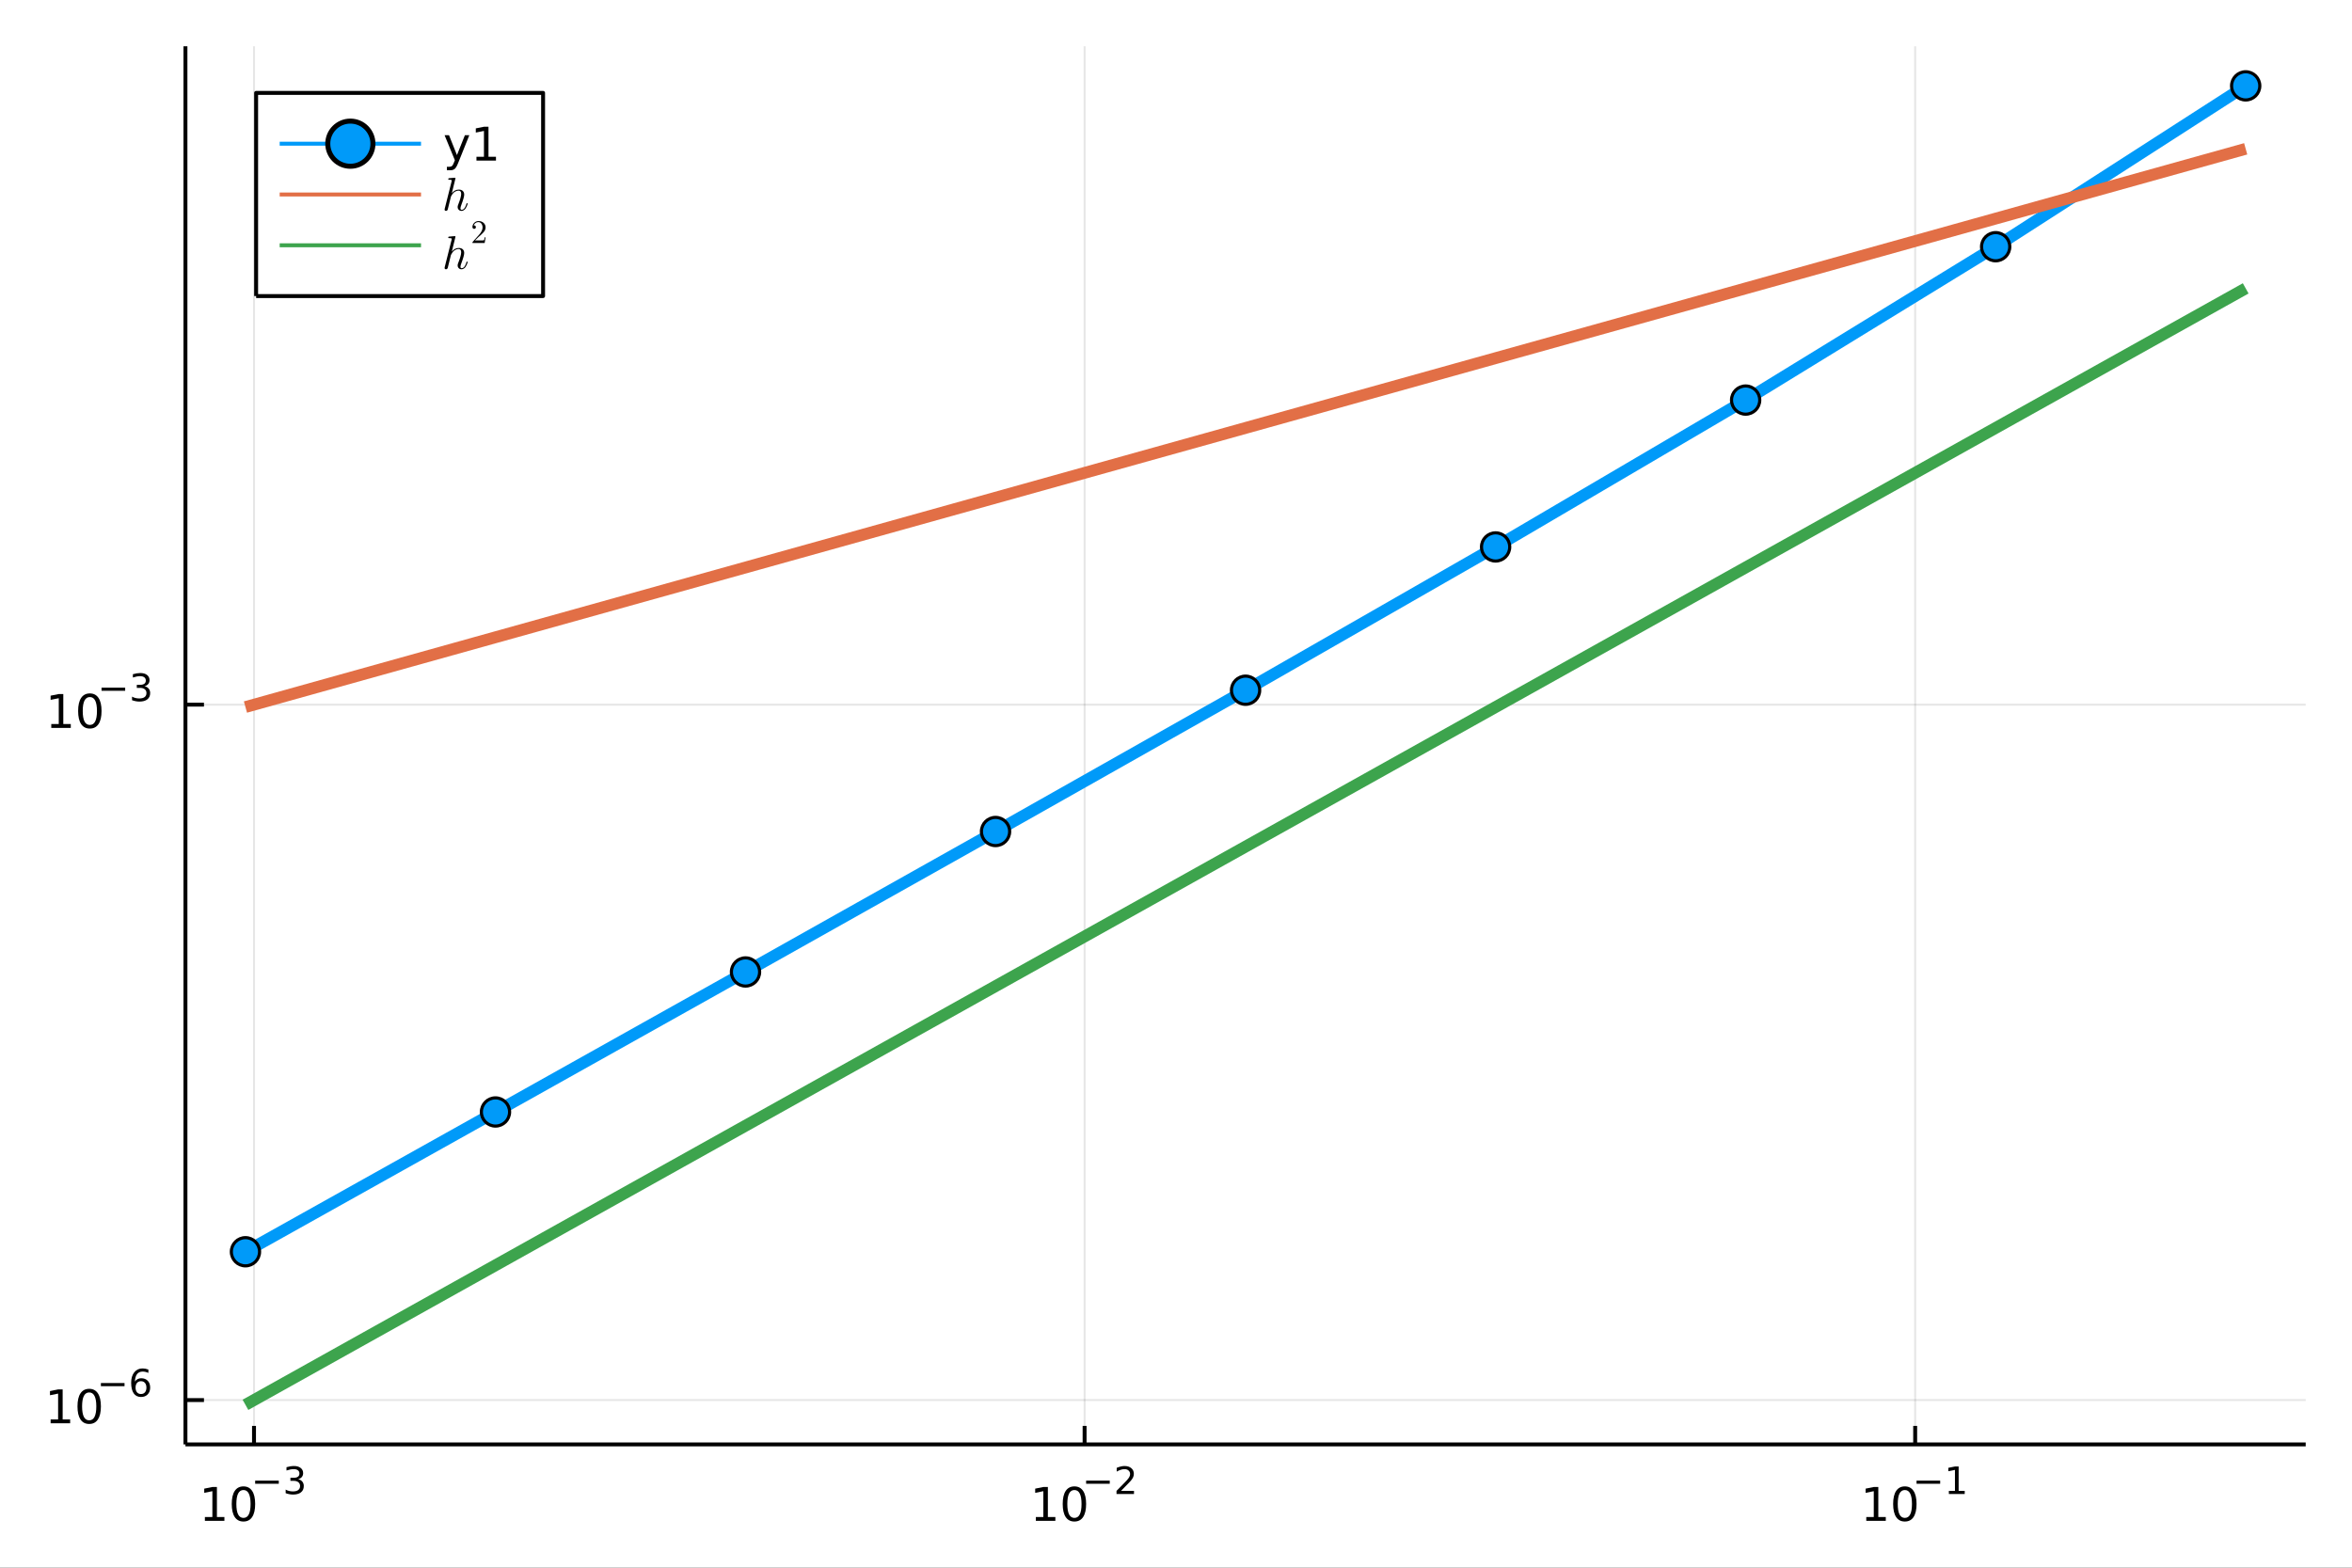 <?xml version="1.0" encoding="utf-8"?>
<svg xmlns="http://www.w3.org/2000/svg" xmlns:xlink="http://www.w3.org/1999/xlink" width="600" height="400" viewBox="0 0 2400 1600">
<rect x="0" y="0" width="2400" height="1600" fill="#333333" stroke="none"/>
<defs>
  <clipPath id="clip850">
    <rect x="0" y="0" width="2400" height="1600"/>
  </clipPath>
</defs>
<path clip-path="url(#clip850)" d="
M0 1600 L2400 1600 L2400 0 L0 0  Z
  " fill="#ffffff" fill-rule="evenodd" fill-opacity="1"/>
<defs>
  <clipPath id="clip851">
    <rect x="480" y="0" width="1681" height="1600"/>
  </clipPath>
</defs>
<defs>
  <clipPath id="clip852">
    <rect x="193" y="47" width="2160" height="1440"/>
  </clipPath>
</defs>
<path clip-path="url(#clip850)" d="
M189.233 1474.16 L2352.76 1474.16 L2352.76 47.244 L189.233 47.244  Z
  " fill="#ffffff" fill-rule="evenodd" fill-opacity="1"/>
<defs>
  <clipPath id="clip853">
    <rect x="189" y="47" width="2165" height="1428"/>
  </clipPath>
</defs>
<polyline clip-path="url(#clip853)" style="stroke:#000000; stroke-linecap:butt; stroke-linejoin:round; stroke-width:2; stroke-opacity:0.1; fill:none" points="
  259.194,1474.16 259.194,47.244 
  "/>
<polyline clip-path="url(#clip853)" style="stroke:#000000; stroke-linecap:butt; stroke-linejoin:round; stroke-width:2; stroke-opacity:0.1; fill:none" points="
  1106.73,1474.16 1106.73,47.244 
  "/>
<polyline clip-path="url(#clip853)" style="stroke:#000000; stroke-linecap:butt; stroke-linejoin:round; stroke-width:2; stroke-opacity:0.1; fill:none" points="
  1954.26,1474.16 1954.26,47.244 
  "/>
<polyline clip-path="url(#clip850)" style="stroke:#000000; stroke-linecap:butt; stroke-linejoin:round; stroke-width:4; stroke-opacity:1; fill:none" points="
  189.233,1474.16 2352.76,1474.16 
  "/>
<polyline clip-path="url(#clip850)" style="stroke:#000000; stroke-linecap:butt; stroke-linejoin:round; stroke-width:4; stroke-opacity:1; fill:none" points="
  259.194,1474.16 259.194,1455.27 
  "/>
<polyline clip-path="url(#clip850)" style="stroke:#000000; stroke-linecap:butt; stroke-linejoin:round; stroke-width:4; stroke-opacity:1; fill:none" points="
  1106.73,1474.16 1106.73,1455.27 
  "/>
<polyline clip-path="url(#clip850)" style="stroke:#000000; stroke-linecap:butt; stroke-linejoin:round; stroke-width:4; stroke-opacity:1; fill:none" points="
  1954.26,1474.16 1954.26,1455.27 
  "/>
<path clip-path="url(#clip850)" d="M209.074 1548.29 L216.713 1548.29 L216.713 1521.92 L208.403 1523.59 L208.403 1519.33 L216.667 1517.66 L221.343 1517.66 L221.343 1548.29 L228.981 1548.29 L228.981 1552.22 L209.074 1552.22 L209.074 1548.29 Z" fill="#000000" fill-rule="evenodd" fill-opacity="1" /><path clip-path="url(#clip850)" d="M248.426 1520.74 Q244.815 1520.74 242.986 1524.31 Q241.18 1527.85 241.18 1534.98 Q241.18 1542.09 242.986 1545.65 Q244.815 1549.19 248.426 1549.19 Q252.06 1549.19 253.866 1545.65 Q255.694 1542.09 255.694 1534.98 Q255.694 1527.85 253.866 1524.31 Q252.06 1520.74 248.426 1520.74 M248.426 1517.04 Q254.236 1517.04 257.291 1521.65 Q260.37 1526.23 260.37 1534.98 Q260.37 1543.71 257.291 1548.31 Q254.236 1552.9 248.426 1552.9 Q242.616 1552.9 239.537 1548.31 Q236.481 1543.71 236.481 1534.98 Q236.481 1526.23 239.537 1521.65 Q242.616 1517.04 248.426 1517.04 Z" fill="#000000" fill-rule="evenodd" fill-opacity="1" /><path clip-path="url(#clip850)" d="M260.37 1511.14 L284.482 1511.14 L284.482 1514.34 L260.37 1514.34 L260.37 1511.14 Z" fill="#000000" fill-rule="evenodd" fill-opacity="1" /><path clip-path="url(#clip850)" d="M304.192 1509.67 Q306.919 1510.26 308.443 1512.1 Q309.985 1513.94 309.985 1516.65 Q309.985 1520.81 307.126 1523.08 Q304.267 1525.36 299.001 1525.36 Q297.233 1525.36 295.353 1525 Q293.491 1524.66 291.497 1523.97 L291.497 1520.3 Q293.077 1521.22 294.958 1521.69 Q296.838 1522.16 298.888 1522.16 Q302.462 1522.16 304.324 1520.75 Q306.205 1519.34 306.205 1516.65 Q306.205 1514.17 304.456 1512.78 Q302.725 1511.37 299.622 1511.37 L296.349 1511.37 L296.349 1508.24 L299.772 1508.24 Q302.575 1508.24 304.061 1507.13 Q305.546 1506.01 305.546 1503.9 Q305.546 1501.74 304.004 1500.59 Q302.481 1499.42 299.622 1499.42 Q298.061 1499.42 296.274 1499.76 Q294.487 1500.1 292.343 1500.82 L292.343 1497.43 Q294.506 1496.83 296.387 1496.53 Q298.287 1496.23 299.961 1496.23 Q304.286 1496.23 306.807 1498.2 Q309.327 1500.16 309.327 1503.51 Q309.327 1505.84 307.991 1507.45 Q306.656 1509.05 304.192 1509.67 Z" fill="#000000" fill-rule="evenodd" fill-opacity="1" /><path clip-path="url(#clip850)" d="M1056.99 1548.29 L1064.63 1548.29 L1064.63 1521.92 L1056.32 1523.59 L1056.32 1519.33 L1064.58 1517.66 L1069.26 1517.66 L1069.26 1548.29 L1076.9 1548.29 L1076.9 1552.22 L1056.99 1552.22 L1056.99 1548.29 Z" fill="#000000" fill-rule="evenodd" fill-opacity="1" /><path clip-path="url(#clip850)" d="M1096.34 1520.74 Q1092.73 1520.74 1090.9 1524.31 Q1089.1 1527.85 1089.1 1534.98 Q1089.1 1542.09 1090.9 1545.65 Q1092.73 1549.19 1096.34 1549.19 Q1099.98 1549.19 1101.78 1545.65 Q1103.61 1542.09 1103.61 1534.98 Q1103.61 1527.85 1101.78 1524.31 Q1099.98 1520.74 1096.34 1520.74 M1096.34 1517.04 Q1102.15 1517.04 1105.21 1521.65 Q1108.29 1526.23 1108.29 1534.98 Q1108.29 1543.71 1105.21 1548.31 Q1102.15 1552.9 1096.34 1552.9 Q1090.53 1552.9 1087.45 1548.31 Q1084.4 1543.71 1084.4 1534.98 Q1084.4 1526.23 1087.45 1521.65 Q1090.53 1517.04 1096.34 1517.04 Z" fill="#000000" fill-rule="evenodd" fill-opacity="1" /><path clip-path="url(#clip850)" d="M1108.29 1511.14 L1132.4 1511.14 L1132.4 1514.34 L1108.29 1514.34 L1108.29 1511.14 Z" fill="#000000" fill-rule="evenodd" fill-opacity="1" /><path clip-path="url(#clip850)" d="M1143.87 1521.62 L1157.13 1521.62 L1157.13 1524.81 L1139.3 1524.81 L1139.3 1521.62 Q1141.46 1519.38 1145.19 1515.62 Q1148.93 1511.84 1149.89 1510.75 Q1151.71 1508.7 1152.43 1507.29 Q1153.16 1505.86 1153.16 1504.48 Q1153.16 1502.24 1151.58 1500.83 Q1150.02 1499.42 1147.5 1499.42 Q1145.71 1499.42 1143.72 1500.04 Q1141.75 1500.67 1139.49 1501.93 L1139.49 1498.09 Q1141.78 1497.17 1143.78 1496.7 Q1145.77 1496.23 1147.43 1496.23 Q1151.79 1496.23 1154.39 1498.41 Q1156.98 1500.59 1156.98 1504.24 Q1156.98 1505.97 1156.32 1507.53 Q1155.68 1509.07 1153.97 1511.18 Q1153.5 1511.72 1150.98 1514.34 Q1148.46 1516.93 1143.87 1521.62 Z" fill="#000000" fill-rule="evenodd" fill-opacity="1" /><path clip-path="url(#clip850)" d="M1904.37 1548.29 L1912.01 1548.29 L1912.01 1521.92 L1903.7 1523.59 L1903.7 1519.33 L1911.97 1517.66 L1916.64 1517.66 L1916.64 1548.29 L1924.28 1548.29 L1924.28 1552.22 L1904.37 1552.22 L1904.37 1548.29 Z" fill="#000000" fill-rule="evenodd" fill-opacity="1" /><path clip-path="url(#clip850)" d="M1943.72 1520.74 Q1940.11 1520.74 1938.28 1524.31 Q1936.48 1527.85 1936.48 1534.98 Q1936.48 1542.09 1938.28 1545.65 Q1940.11 1549.19 1943.72 1549.19 Q1947.36 1549.19 1949.16 1545.65 Q1950.99 1542.09 1950.99 1534.98 Q1950.99 1527.85 1949.16 1524.31 Q1947.36 1520.74 1943.72 1520.74 M1943.72 1517.04 Q1949.53 1517.04 1952.59 1521.65 Q1955.67 1526.23 1955.67 1534.98 Q1955.67 1543.71 1952.59 1548.31 Q1949.53 1552.9 1943.72 1552.9 Q1937.91 1552.9 1934.84 1548.31 Q1931.78 1543.71 1931.78 1534.98 Q1931.78 1526.23 1934.84 1521.65 Q1937.91 1517.04 1943.72 1517.04 Z" fill="#000000" fill-rule="evenodd" fill-opacity="1" /><path clip-path="url(#clip850)" d="M1955.67 1511.14 L1979.78 1511.14 L1979.78 1514.34 L1955.67 1514.34 L1955.67 1511.14 Z" fill="#000000" fill-rule="evenodd" fill-opacity="1" /><path clip-path="url(#clip850)" d="M1988.64 1521.62 L1994.85 1521.62 L1994.85 1500.19 L1988.09 1501.55 L1988.09 1498.09 L1994.81 1496.73 L1998.61 1496.73 L1998.61 1521.62 L2004.81 1521.62 L2004.81 1524.81 L1988.64 1524.81 L1988.64 1521.62 Z" fill="#000000" fill-rule="evenodd" fill-opacity="1" /><polyline clip-path="url(#clip853)" style="stroke:#000000; stroke-linecap:butt; stroke-linejoin:round; stroke-width:2; stroke-opacity:0.1; fill:none" points="
  189.233,1428.91 2352.76,1428.91 
  "/>
<polyline clip-path="url(#clip853)" style="stroke:#000000; stroke-linecap:butt; stroke-linejoin:round; stroke-width:2; stroke-opacity:0.1; fill:none" points="
  189.233,719.178 2352.76,719.178 
  "/>
<polyline clip-path="url(#clip850)" style="stroke:#000000; stroke-linecap:butt; stroke-linejoin:round; stroke-width:4; stroke-opacity:1; fill:none" points="
  189.233,1474.16 189.233,47.244 
  "/>
<polyline clip-path="url(#clip850)" style="stroke:#000000; stroke-linecap:butt; stroke-linejoin:round; stroke-width:4; stroke-opacity:1; fill:none" points="
  189.233,1428.91 208.13,1428.91 
  "/>
<polyline clip-path="url(#clip850)" style="stroke:#000000; stroke-linecap:butt; stroke-linejoin:round; stroke-width:4; stroke-opacity:1; fill:none" points="
  189.233,719.178 208.13,719.178 
  "/>
<path clip-path="url(#clip850)" d="M51.663 1448.7 L59.302 1448.7 L59.302 1422.33 L50.992 1424 L50.992 1419.74 L59.256 1418.07 L63.932 1418.07 L63.932 1448.7 L71.571 1448.7 L71.571 1452.63 L51.663 1452.63 L51.663 1448.7 Z" fill="#000000" fill-rule="evenodd" fill-opacity="1" /><path clip-path="url(#clip850)" d="M91.015 1421.15 Q87.404 1421.15 85.575 1424.72 Q83.77 1428.26 83.77 1435.39 Q83.77 1442.5 85.575 1446.06 Q87.404 1449.6 91.015 1449.6 Q94.649 1449.6 96.455 1446.06 Q98.284 1442.5 98.284 1435.39 Q98.284 1428.26 96.455 1424.72 Q94.649 1421.15 91.015 1421.15 M91.015 1417.45 Q96.825 1417.45 99.881 1422.06 Q102.959 1426.64 102.959 1435.39 Q102.959 1444.12 99.881 1448.72 Q96.825 1453.31 91.015 1453.31 Q85.205 1453.31 82.126 1448.72 Q79.071 1444.12 79.071 1435.39 Q79.071 1426.64 82.126 1422.06 Q85.205 1417.45 91.015 1417.45 Z" fill="#000000" fill-rule="evenodd" fill-opacity="1" /><path clip-path="url(#clip850)" d="M102.959 1411.55 L127.071 1411.55 L127.071 1414.75 L102.959 1414.75 L102.959 1411.55 Z" fill="#000000" fill-rule="evenodd" fill-opacity="1" /><path clip-path="url(#clip850)" d="M143.866 1409.67 Q141.308 1409.67 139.804 1411.42 Q138.318 1413.17 138.318 1416.21 Q138.318 1419.24 139.804 1421.01 Q141.308 1422.76 143.866 1422.76 Q146.424 1422.76 147.91 1421.01 Q149.415 1419.24 149.415 1416.21 Q149.415 1413.17 147.91 1411.42 Q146.424 1409.67 143.866 1409.67 M151.408 1397.76 L151.408 1401.23 Q149.979 1400.55 148.512 1400.19 Q147.064 1399.83 145.634 1399.83 Q141.873 1399.83 139.879 1402.37 Q137.904 1404.91 137.622 1410.05 Q138.732 1408.41 140.406 1407.54 Q142.08 1406.66 144.092 1406.66 Q148.324 1406.66 150.769 1409.24 Q153.233 1411.8 153.233 1416.21 Q153.233 1420.54 150.675 1423.16 Q148.117 1425.77 143.866 1425.77 Q138.995 1425.77 136.418 1422.05 Q133.842 1418.3 133.842 1411.21 Q133.842 1404.55 137.002 1400.6 Q140.161 1396.64 145.484 1396.64 Q146.913 1396.64 148.361 1396.92 Q149.828 1397.2 151.408 1397.76 Z" fill="#000000" fill-rule="evenodd" fill-opacity="1" /><path clip-path="url(#clip850)" d="M52.322 738.97 L59.961 738.97 L59.961 712.605 L51.65 714.271 L51.65 710.012 L59.914 708.345 L64.59 708.345 L64.59 738.97 L72.229 738.97 L72.229 742.905 L52.322 742.905 L52.322 738.97 Z" fill="#000000" fill-rule="evenodd" fill-opacity="1" /><path clip-path="url(#clip850)" d="M91.673 711.424 Q88.062 711.424 86.234 714.989 Q84.428 718.53 84.428 725.66 Q84.428 732.766 86.234 736.331 Q88.062 739.873 91.673 739.873 Q95.308 739.873 97.113 736.331 Q98.942 732.766 98.942 725.66 Q98.942 718.53 97.113 714.989 Q95.308 711.424 91.673 711.424 M91.673 707.72 Q97.484 707.72 100.539 712.327 Q103.618 716.91 103.618 725.66 Q103.618 734.387 100.539 738.993 Q97.484 743.577 91.673 743.577 Q85.863 743.577 82.784 738.993 Q79.729 734.387 79.729 725.66 Q79.729 716.91 82.784 712.327 Q85.863 707.72 91.673 707.72 Z" fill="#000000" fill-rule="evenodd" fill-opacity="1" /><path clip-path="url(#clip850)" d="M103.618 701.822 L127.729 701.822 L127.729 705.019 L103.618 705.019 L103.618 701.822 Z" fill="#000000" fill-rule="evenodd" fill-opacity="1" /><path clip-path="url(#clip850)" d="M147.44 700.355 Q150.167 700.938 151.69 702.781 Q153.233 704.624 153.233 707.332 Q153.233 711.489 150.374 713.765 Q147.515 716.04 142.249 716.04 Q140.481 716.04 138.6 715.683 Q136.738 715.344 134.745 714.649 L134.745 710.981 Q136.324 711.903 138.205 712.373 Q140.086 712.843 142.136 712.843 Q145.71 712.843 147.571 711.432 Q149.452 710.022 149.452 707.332 Q149.452 704.85 147.703 703.458 Q145.973 702.047 142.87 702.047 L139.597 702.047 L139.597 698.925 L143.02 698.925 Q145.822 698.925 147.308 697.816 Q148.794 696.687 148.794 694.581 Q148.794 692.418 147.252 691.27 Q145.728 690.104 142.87 690.104 Q141.308 690.104 139.522 690.443 Q137.735 690.781 135.591 691.496 L135.591 688.111 Q137.754 687.509 139.635 687.208 Q141.534 686.907 143.208 686.907 Q147.534 686.907 150.054 688.882 Q152.574 690.838 152.574 694.186 Q152.574 696.518 151.239 698.135 Q149.904 699.734 147.44 700.355 Z" fill="#000000" fill-rule="evenodd" fill-opacity="1" /><polyline clip-path="url(#clip853)" style="stroke:#009af9; stroke-linecap:butt; stroke-linejoin:round; stroke-width:12; stroke-opacity:1; fill:none" points="
  2291.52,87.629 2036.39,251.794 1781.26,408.325 1526.13,558.214 1270.99,704.444 1015.86,848.641 760.729,991.995 505.597,1134.89 250.464,1277.55 
  "/>
<circle clip-path="url(#clip853)" cx="2291.52" cy="87.629" r="14.4" fill="#009af9" fill-rule="evenodd" fill-opacity="1" stroke="#000000" stroke-opacity="1" stroke-width="3.2"/>
<circle clip-path="url(#clip853)" cx="2036.39" cy="251.794" r="14.4" fill="#009af9" fill-rule="evenodd" fill-opacity="1" stroke="#000000" stroke-opacity="1" stroke-width="3.2"/>
<circle clip-path="url(#clip853)" cx="1781.26" cy="408.325" r="14.4" fill="#009af9" fill-rule="evenodd" fill-opacity="1" stroke="#000000" stroke-opacity="1" stroke-width="3.2"/>
<circle clip-path="url(#clip853)" cx="1526.13" cy="558.214" r="14.4" fill="#009af9" fill-rule="evenodd" fill-opacity="1" stroke="#000000" stroke-opacity="1" stroke-width="3.2"/>
<circle clip-path="url(#clip853)" cx="1270.99" cy="704.444" r="14.4" fill="#009af9" fill-rule="evenodd" fill-opacity="1" stroke="#000000" stroke-opacity="1" stroke-width="3.2"/>
<circle clip-path="url(#clip853)" cx="1015.86" cy="848.641" r="14.4" fill="#009af9" fill-rule="evenodd" fill-opacity="1" stroke="#000000" stroke-opacity="1" stroke-width="3.2"/>
<circle clip-path="url(#clip853)" cx="760.729" cy="991.995" r="14.4" fill="#009af9" fill-rule="evenodd" fill-opacity="1" stroke="#000000" stroke-opacity="1" stroke-width="3.2"/>
<circle clip-path="url(#clip853)" cx="505.597" cy="1134.89" r="14.4" fill="#009af9" fill-rule="evenodd" fill-opacity="1" stroke="#000000" stroke-opacity="1" stroke-width="3.2"/>
<circle clip-path="url(#clip853)" cx="250.464" cy="1277.55" r="14.4" fill="#009af9" fill-rule="evenodd" fill-opacity="1" stroke="#000000" stroke-opacity="1" stroke-width="3.2"/>
<polyline clip-path="url(#clip853)" style="stroke:#e26f46; stroke-linecap:butt; stroke-linejoin:round; stroke-width:12; stroke-opacity:1; fill:none" points="
  2291.52,151.882 2036.39,223.098 1781.26,294.315 1526.13,365.532 1270.99,436.748 1015.86,507.965 760.729,579.181 505.597,650.398 250.464,721.614 
  "/>
<polyline clip-path="url(#clip853)" style="stroke:#3da44d; stroke-linecap:butt; stroke-linejoin:round; stroke-width:12; stroke-opacity:1; fill:none" points="
  2291.52,294.315 2036.39,436.748 1781.26,579.181 1526.13,721.614 1270.99,864.048 1015.86,1006.48 760.729,1148.91 505.597,1291.35 250.464,1433.78 
  "/>
<path clip-path="url(#clip850)" d="
M261.35 302.168 L554.172 302.168 L554.172 94.808 L261.35 94.808  Z
  " fill="#ffffff" fill-rule="evenodd" fill-opacity="1"/>
<polyline clip-path="url(#clip850)" style="stroke:#000000; stroke-linecap:butt; stroke-linejoin:round; stroke-width:4; stroke-opacity:1; fill:none" points="
  261.35,302.168 554.172,302.168 554.172,94.808 261.35,94.808 261.35,302.168 
  "/>
<polyline clip-path="url(#clip850)" style="stroke:#009af9; stroke-linecap:butt; stroke-linejoin:round; stroke-width:4; stroke-opacity:1; fill:none" points="
  285.389,146.648 429.624,146.648 
  "/>
<circle clip-path="url(#clip850)" cx="357.507" cy="146.648" r="23.04" fill="#009af9" fill-rule="evenodd" fill-opacity="1" stroke="#000000" stroke-opacity="1" stroke-width="5.12"/>
<path clip-path="url(#clip850)" d="M467.506 166.336 Q465.7 170.965 463.987 172.377 Q462.274 173.789 459.404 173.789 L456.001 173.789 L456.001 170.224 L458.501 170.224 Q460.26 170.224 461.233 169.391 Q462.205 168.558 463.385 165.456 L464.149 163.511 L453.663 138.002 L458.177 138.002 L466.279 158.28 L474.381 138.002 L478.895 138.002 L467.506 166.336 Z" fill="#000000" fill-rule="evenodd" fill-opacity="1" /><path clip-path="url(#clip850)" d="M486.186 159.993 L493.825 159.993 L493.825 133.627 L485.515 135.294 L485.515 131.035 L493.779 129.368 L498.455 129.368 L498.455 159.993 L506.094 159.993 L506.094 163.928 L486.186 163.928 L486.186 159.993 Z" fill="#000000" fill-rule="evenodd" fill-opacity="1" /><polyline clip-path="url(#clip850)" style="stroke:#e26f46; stroke-linecap:butt; stroke-linejoin:round; stroke-width:4; stroke-opacity:1; fill:none" points="
  285.389,198.488 429.624,198.488 
  "/>
<path clip-path="url(#clip850)" d="M477.203 207.836 Q477.203 208.024 476.992 208.75 Q476.781 209.476 476.266 210.6 Q475.774 211.724 475.095 212.755 Q474.416 213.762 473.291 214.512 Q472.19 215.238 470.926 215.238 Q469.239 215.238 468.115 214.113 Q466.991 212.989 466.991 211.303 Q466.991 211.069 467.014 210.834 Q467.037 210.6 467.061 210.46 Q467.084 210.296 467.155 210.038 Q467.248 209.757 467.272 209.64 Q467.319 209.523 467.436 209.171 Q467.576 208.797 467.623 208.656 Q470.598 201.067 470.598 197.905 Q470.598 194.556 467.998 194.556 Q465.679 194.556 463.384 196.242 Q462.33 197.085 461.322 198.584 Q460.315 200.083 460.128 200.646 Q459.917 201.864 459.613 202.8 Q459.472 203.456 458.793 206.009 L457.739 210.342 L456.825 213.973 Q456.638 214.488 456.123 214.863 Q455.607 215.238 455.045 215.238 Q454.577 215.238 454.108 214.91 Q453.663 214.605 453.663 213.879 Q453.663 213.505 453.851 212.825 L460.807 185.187 L460.948 184.25 Q460.948 183.969 460.831 183.828 Q460.737 183.664 460.175 183.547 Q459.636 183.43 458.559 183.43 Q458.113 183.43 457.903 183.407 Q457.715 183.383 457.551 183.266 Q457.387 183.126 457.387 182.845 Q457.387 182.446 457.551 182.236 Q457.739 182.001 457.879 181.954 Q458.02 181.908 458.301 181.884 Q458.699 181.861 460.034 181.744 Q461.369 181.603 462.517 181.509 Q463.665 181.416 464.156 181.416 Q464.438 181.416 464.578 181.556 Q464.742 181.673 464.765 181.814 L464.789 181.931 L461.041 197.179 Q464.016 193.502 468.138 193.502 Q470.808 193.502 472.237 194.884 Q473.666 196.242 473.666 198.631 Q473.666 201.372 470.738 209.171 Q469.872 211.35 469.872 212.591 Q469.872 213.411 470.129 213.786 Q470.41 214.16 471.019 214.16 Q471.956 214.16 472.776 213.622 Q473.619 213.059 474.205 212.146 Q474.79 211.209 475.188 210.272 Q475.61 209.312 475.915 208.234 Q476.102 207.649 476.196 207.508 Q476.313 207.368 476.641 207.368 Q477.203 207.368 477.203 207.836 Z" fill="#000000" fill-rule="evenodd" fill-opacity="1" /><polyline clip-path="url(#clip850)" style="stroke:#3da44d; stroke-linecap:butt; stroke-linejoin:round; stroke-width:4; stroke-opacity:1; fill:none" points="
  285.389,250.328 429.624,250.328 
  "/>
<path clip-path="url(#clip850)" d="M477.203 267.428 Q477.203 267.616 476.992 268.342 Q476.781 269.068 476.266 270.192 Q475.774 271.316 475.095 272.347 Q474.416 273.354 473.291 274.104 Q472.19 274.83 470.926 274.83 Q469.239 274.83 468.115 273.705 Q466.991 272.581 466.991 270.895 Q466.991 270.661 467.014 270.426 Q467.037 270.192 467.061 270.052 Q467.084 269.888 467.155 269.63 Q467.248 269.349 467.272 269.232 Q467.319 269.115 467.436 268.763 Q467.576 268.389 467.623 268.248 Q470.598 260.659 470.598 257.497 Q470.598 254.148 467.998 254.148 Q465.679 254.148 463.384 255.834 Q462.33 256.677 461.322 258.176 Q460.315 259.675 460.128 260.238 Q459.917 261.456 459.613 262.392 Q459.472 263.048 458.793 265.601 L457.739 269.934 L456.825 273.565 Q456.638 274.08 456.123 274.455 Q455.607 274.83 455.045 274.83 Q454.577 274.83 454.108 274.502 Q453.663 274.197 453.663 273.471 Q453.663 273.096 453.851 272.417 L460.807 244.779 L460.948 243.842 Q460.948 243.561 460.831 243.42 Q460.737 243.256 460.175 243.139 Q459.636 243.022 458.559 243.022 Q458.113 243.022 457.903 242.999 Q457.715 242.975 457.551 242.858 Q457.387 242.718 457.387 242.436 Q457.387 242.038 457.551 241.827 Q457.739 241.593 457.879 241.546 Q458.02 241.5 458.301 241.476 Q458.699 241.453 460.034 241.336 Q461.369 241.195 462.517 241.101 Q463.665 241.008 464.156 241.008 Q464.438 241.008 464.578 241.148 Q464.742 241.265 464.765 241.406 L464.789 241.523 L461.041 256.771 Q464.016 253.094 468.138 253.094 Q470.808 253.094 472.237 254.476 Q473.666 255.834 473.666 258.223 Q473.666 260.964 470.738 268.763 Q469.872 270.942 469.872 272.183 Q469.872 273.003 470.129 273.378 Q470.41 273.752 471.019 273.752 Q471.956 273.752 472.776 273.214 Q473.619 272.651 474.205 271.738 Q474.79 270.801 475.188 269.864 Q475.61 268.904 475.915 267.826 Q476.102 267.241 476.196 267.1 Q476.313 266.96 476.641 266.96 Q477.203 266.96 477.203 267.428 Z" fill="#000000" fill-rule="evenodd" fill-opacity="1" /><path clip-path="url(#clip850)" d="M482.08 247.982 Q482.08 247.376 482.129 247.195 Q482.195 247.015 482.457 246.736 L488.901 239.555 Q492.426 235.587 492.426 232.128 Q492.426 229.882 491.245 228.275 Q490.081 226.668 487.933 226.668 Q486.458 226.668 485.212 227.57 Q483.966 228.472 483.392 230.078 Q483.49 230.046 483.834 230.046 Q484.671 230.046 485.13 230.57 Q485.605 231.095 485.605 231.8 Q485.605 232.702 485.015 233.144 Q484.441 233.571 483.867 233.571 Q483.638 233.571 483.326 233.521 Q483.031 233.472 482.556 233.013 Q482.08 232.538 482.08 231.701 Q482.08 229.357 483.851 227.488 Q485.638 225.619 488.36 225.619 Q491.442 225.619 493.459 227.455 Q495.492 229.275 495.492 232.128 Q495.492 233.128 495.18 234.046 Q494.885 234.948 494.475 235.653 Q494.082 236.358 493 237.489 Q491.918 238.62 491.049 239.424 Q490.18 240.227 488.229 241.932 L484.671 245.392 L490.721 245.392 Q493.672 245.392 493.901 245.13 Q494.229 244.654 494.639 242.146 L495.492 242.146 L494.541 247.982 L482.08 247.982 Z" fill="#000000" fill-rule="evenodd" fill-opacity="1" /></svg>
